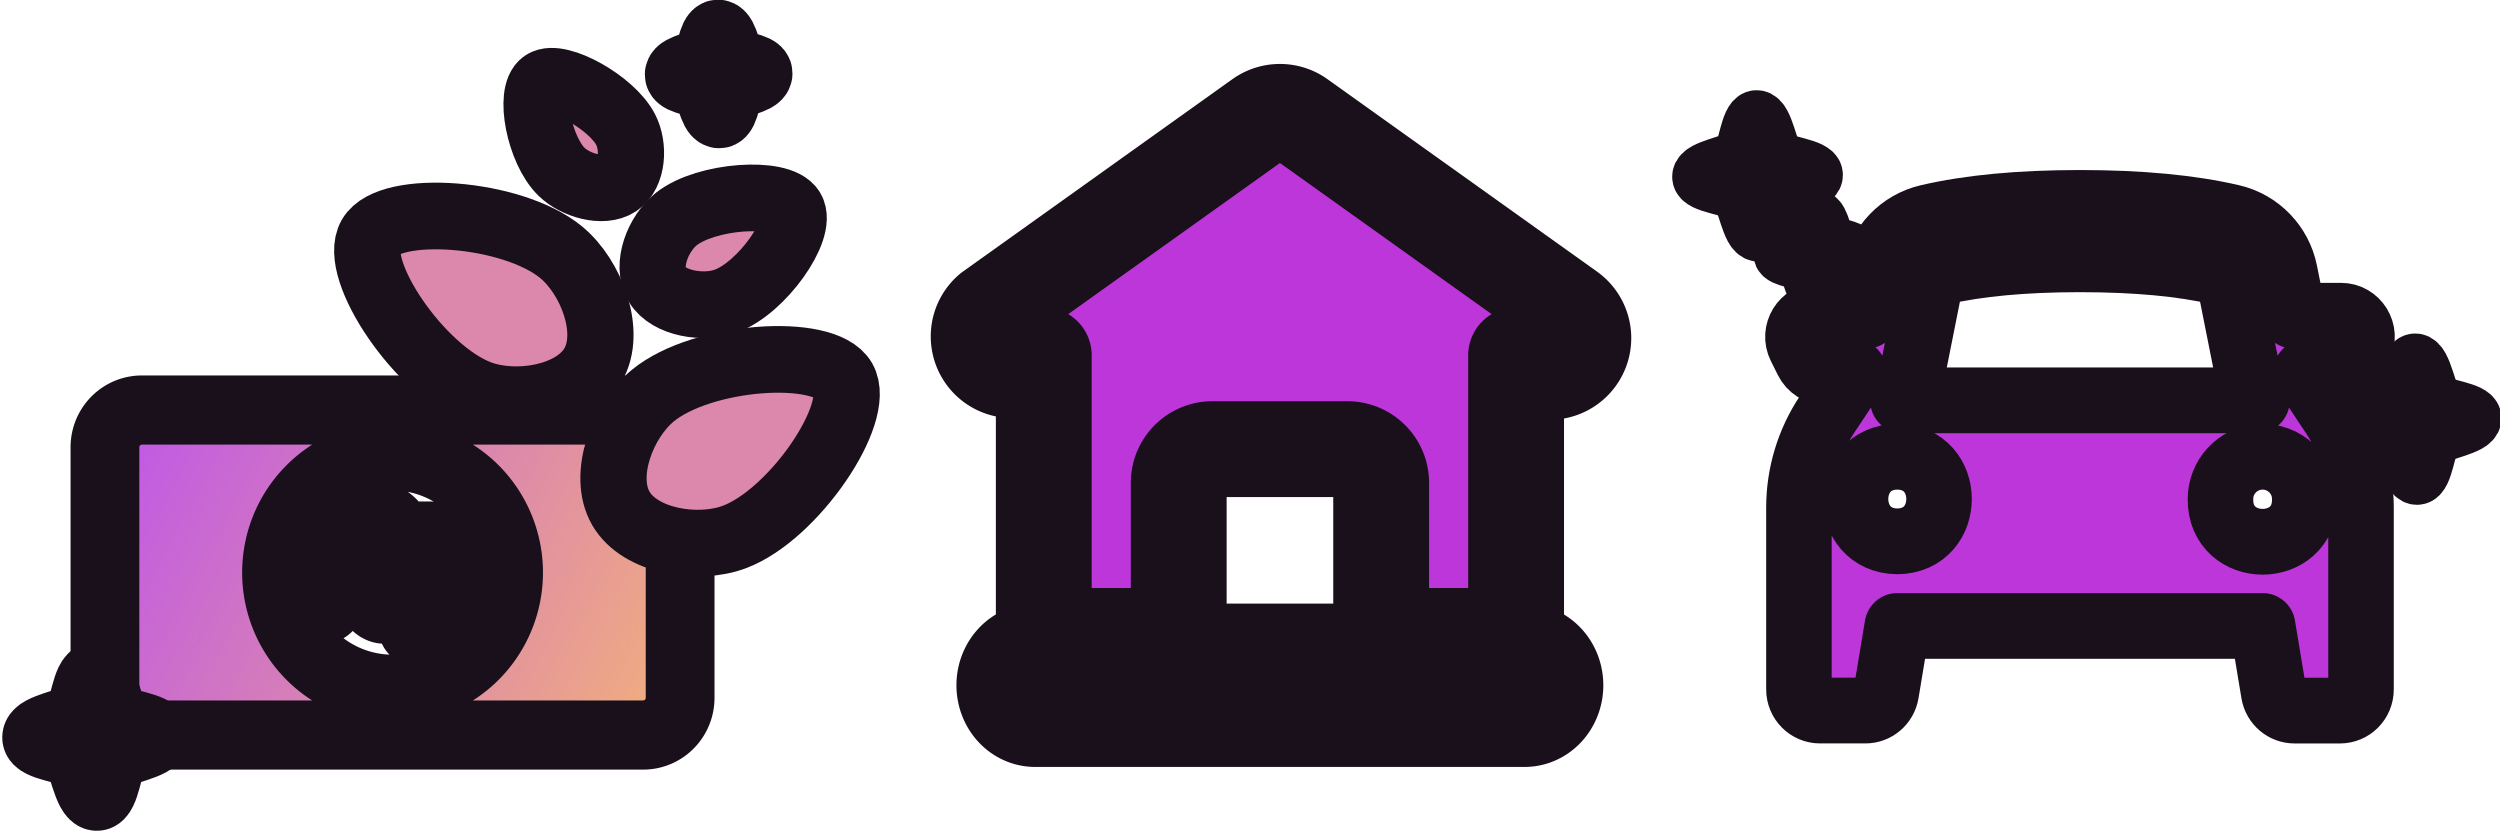 <?xml version="1.0" encoding="UTF-8" standalone="no"?>
<!-- Created with Inkscape (http://www.inkscape.org/) -->

<svg
   width="76.144mm"
   height="25.306mm"
   viewBox="0 0 76.144 25.306"
   version="1.1"
   id="svg1"
   xml:space="preserve"
   xmlns:xlink="http://www.w3.org/1999/xlink"
   xmlns="http://www.w3.org/2000/svg"
   xmlns:svg="http://www.w3.org/2000/svg"><defs
     id="defs1"><linearGradient
       id="linearGradient157"><stop
         style="stop-color:#b444ff;stop-opacity:1;"
         offset="0"
         id="stop157" /><stop
         style="stop-color:#ffc561;stop-opacity:1;"
         offset="1"
         id="stop158" /></linearGradient><linearGradient
       xlink:href="#linearGradient157"
       id="linearGradient83-3"
       x1="118.274"
       y1="-58.327"
       x2="139.298"
       y2="-46.961"
       gradientUnits="userSpaceOnUse"
       gradientTransform="translate(15.98,20.58)" /></defs><style
     type="text/css"
     id="style1">

<![CDATA[
	.st0{fill-rule:evenodd;clip-rule:evenodd;}
]]>

</style><g
     id="g203-6"
     style="display:inline;stroke-width:1.781;stroke-dasharray:none"
     transform="matrix(1.176,0,0,1.183,-157.877,55.453)"><path
       id="rect80-6"
       style="display:inline;fill:url(#linearGradient83-3);fill-rule:evenodd;stroke:#19101b;stroke-width:1.781;stroke-linecap:round;stroke-linejoin:round;stroke-dasharray:none;stroke-opacity:1;paint-order:stroke fill markers"
       d="m 137.926,-36.318 c -0.531,0 -0.959,0.428 -0.959,0.959 v 6.449 c 0,0.531 0.428,0.959 0.959,0.959 h 12.979 c 0.531,0 0.959,-0.428 0.959,-0.959 v -6.449 c 0,-0.531 -0.428,-0.959 -0.959,-0.959 z m 6.49,1.179 a 3.005,3.005 0 0 1 3.005,3.005 3.005,3.005 0 0 1 -3.005,3.005 3.005,3.005 0 0 1 -3.005,-3.005 3.005,3.005 0 0 1 3.005,-3.005 z m -2.123,1.484 c -0.045,0 -0.082,0.016 -0.113,0.048 -0.031,0.032 -0.046,0.07 -0.046,0.115 v 2.137 c 0,0.045 0.017,0.083 0.049,0.115 0.032,0.031 0.07,0.047 0.115,0.047 h 0.322 c 0.045,0 0.083,-0.016 0.114,-0.047 0.032,-0.032 0.048,-0.07 0.048,-0.115 v -0.738 h 0.419 c 0.171,0 0.316,0.094 0.436,0.282 l 0.292,0.456 c 0.027,0.045 0.067,0.083 0.118,0.115 0.053,0.031 0.101,0.047 0.144,0.047 h 0.412 c 0.058,0 0.087,-0.025 0.087,-0.074 0,-0.026 -0.009,-0.055 -0.027,-0.087 l -0.313,-0.496 c -0.075,-0.117 -0.142,-0.205 -0.201,-0.266 -0.058,-0.062 -0.122,-0.105 -0.191,-0.13 0.431,-0.085 0.647,-0.294 0.647,-0.627 0,-0.239 -0.084,-0.429 -0.252,-0.569 -0.167,-0.141 -0.382,-0.211 -0.644,-0.211 z m 0.487,0.486 h 0.732 c 0.118,0 0.221,0.023 0.31,0.07 0.09,0.047 0.136,0.122 0.136,0.225 0,0.103 -0.045,0.178 -0.136,0.225 -0.089,0.047 -0.192,0.07 -0.31,0.07 h -0.732 z m 3.33,0.06 c -0.239,0 -0.449,0.064 -0.63,0.192 v -0.051 c 0,-0.031 -0.01,-0.057 -0.031,-0.076 -0.019,-0.021 -0.044,-0.03 -0.073,-0.03 h -0.331 c -0.03,0 -0.055,0.01 -0.075,0.03 -0.019,0.019 -0.029,0.045 -0.029,0.076 v 2.248 c 0,0.031 0.01,0.056 0.029,0.075 0.021,0.021 0.046,0.031 0.075,0.031 h 0.384 c 0.03,0 0.054,-0.01 0.074,-0.031 0.021,-0.019 0.031,-0.045 0.031,-0.075 v -0.527 c 0.185,0.058 0.351,0.087 0.496,0.087 0.282,0 0.505,-0.084 0.671,-0.251 0.166,-0.167 0.249,-0.408 0.249,-0.721 0,-0.315 -0.08,-0.556 -0.24,-0.724 -0.16,-0.169 -0.36,-0.254 -0.599,-0.254 z m -0.146,0.415 c 0.125,0 0.218,0.045 0.28,0.134 0.063,0.088 0.094,0.23 0.094,0.426 0,0.196 -0.033,0.338 -0.099,0.427 -0.065,0.089 -0.177,0.134 -0.333,0.134 -0.101,0 -0.224,-0.024 -0.372,-0.071 v -0.896 c 0.164,-0.103 0.307,-0.155 0.43,-0.155 z" /><path
       style="display:inline;fill:#c663d9;fill-opacity:1;fill-rule:evenodd;stroke:#19101b;stroke-width:6.364;stroke-linecap:round;stroke-linejoin:round;stroke-dasharray:none;stroke-dashoffset:0;stroke-opacity:1;paint-order:stroke fill markers"
       id="path51-1-1"
       d="m 83.49,21.469 c -0.564,-0.021 -0.853,-2.132 -1.257,-2.526 -0.382,-0.372 -2.459,-0.542 -2.44,-1.075 0.021,-0.564 2.132,-0.853 2.526,-1.257 0.372,-0.382 0.542,-2.459 1.075,-2.44 0.564,0.021 0.853,2.132 1.257,2.526 0.382,0.372 2.459,0.542 2.44,1.075 -0.021,0.564 -2.132,0.853 -2.526,1.257 -0.372,0.382 -0.542,2.459 -1.075,2.44 z"
       transform="matrix(0.28,0,0,0.28,129.498,-49.96)" /><path
       style="display:inline;fill:#df8ea4;fill-opacity:1;fill-rule:evenodd;stroke:#19101b;stroke-width:4.232;stroke-linecap:round;stroke-linejoin:round;stroke-dasharray:none;stroke-dashoffset:0;stroke-opacity:1;paint-order:stroke fill markers"
       id="path112-8"
       d="m 83.49,21.469 c -0.564,-0.021 -0.853,-2.132 -1.257,-2.526 -0.382,-0.372 -2.459,-0.542 -2.44,-1.075 0.021,-0.564 2.132,-0.853 2.526,-1.257 0.372,-0.382 0.542,-2.459 1.075,-2.44 0.564,0.021 0.853,2.132 1.257,2.526 0.382,0.372 2.459,0.542 2.44,1.075 -0.021,0.564 -2.132,0.853 -2.526,1.257 -0.372,0.382 -0.542,2.459 -1.075,2.44 z"
       transform="matrix(0.421,0,0,0.421,101.605,-35.415)" /><path
       id="path219"
       style="fill:#dc88ac;fill-rule:evenodd;stroke:#19101b;stroke-width:1.716;stroke-linecap:round;stroke-linejoin:round;stroke-dasharray:none;paint-order:stroke fill markers"
       d="m 149.61,-37.479 c -0.496,0.853 -1.994,1.091 -2.94,0.738 -1.547,-0.576 -3.32,-3.194 -2.825,-4.047 0.496,-0.853 3.663,-0.635 4.938,0.408 0.78,0.639 1.322,2.047 0.827,2.9 z" /><path
       id="path220"
       style="fill:#dc88ac;fill-rule:evenodd;stroke:#19101b;stroke-width:1.716;stroke-linecap:round;stroke-linejoin:round;stroke-dasharray:none;paint-order:stroke fill markers"
       d="m 151.267,-39.551 c 0.3,0.496 1.206,0.634 1.778,0.429 0.936,-0.335 2.008,-1.856 1.709,-2.352 -0.3,-0.496 -2.216,-0.369 -2.987,0.237 -0.472,0.371 -0.8,1.19 -0.5,1.685 z" /><path
       id="path221"
       style="fill:#dc88ac;fill-rule:evenodd;stroke:#19101b;stroke-width:1.716;stroke-linecap:round;stroke-linejoin:round;stroke-dasharray:none;paint-order:stroke fill markers"
       d="m 150.252,-42.152 c -0.389,0.255 -1.105,0.044 -1.459,-0.299 -0.578,-0.562 -0.856,-2.026 -0.466,-2.281 0.389,-0.255 1.761,0.492 2.126,1.193 0.223,0.429 0.188,1.132 -0.201,1.387 z" /><path
       id="path222"
       style="fill:#dc88ac;fill-rule:evenodd;stroke:#19101b;stroke-width:1.716;stroke-linecap:round;stroke-linejoin:round;stroke-dasharray:none;paint-order:stroke fill markers"
       d="m 150.328,-33.787 c 0.496,0.853 1.994,1.091 2.94,0.738 1.547,-0.576 3.32,-3.194 2.825,-4.047 -0.496,-0.853 -3.663,-0.635 -4.938,0.408 -0.78,0.639 -1.322,2.047 -0.827,2.9 z" /></g><path
     id="primary-7"
     style="display:inline;fill:#bc36d9;fill-opacity:1;stroke:#19101b;stroke-width:2.919;stroke-linecap:round;stroke-linejoin:round;stroke-dasharray:none;stroke-opacity:1;paint-order:stroke fill markers"
     d="m 38.911,3.41 a 1.027,1.028 0 0 0 -0.525,0.188 l -8.219,5.868 a 1.027,1.028 0 0 0 1.192,1.665 l 0.432,-0.308 v 8.545 h 4.11 v -4.661 c 0,-0.568 0.46,-1.027 1.028,-1.027 h 4.11 c 0.567,0 1.028,0.46 1.028,1.027 v 4.661 h 4.11 v -8.545 l 0.432,0.308 a 1.027,1.028 0 0 0 0.596,0.195 1.027,1.028 0 0 0 0.596,-1.86 l -8.219,-5.868 a 1.027,1.028 0 0 0 -0.667,-0.188 z m -7.414,16.434 a 0.936,1.028 0 0 0 0,2.055 h 1.32 4.11 4.11 4.11 1.32 a 0.936,1.028 0 0 0 0,-2.055 z" /><g
     style="display:inline;fill:none;stroke-width:10.28"
     id="g158-1"
     transform="matrix(0.856,0,0,0.859,53.079,2.744)"><path
       d="m 170.522,350.767 c -0.21,0.018 -0.279,0.842 -0.428,0.996 -0.161,0.165 -1.023,0.283 -1.031,0.513 -0.008,0.217 0.84,0.287 0.996,0.439 0.165,0.161 0.283,1.023 0.514,1.031 0.217,0.008 0.287,-0.84 0.439,-0.996 0.161,-0.165 1.022,-0.283 1.031,-0.514 0.008,-0.217 -0.84,-0.287 -0.996,-0.439 -0.165,-0.161 -0.283,-1.022 -0.513,-1.031 -0.003,-1.3e-4 -0.007,-2.9e-4 -0.01,0 z m 1.544,2.572 c -0.129,0.011 -0.172,0.518 -0.264,0.613 -0.099,0.102 -0.629,0.174 -0.635,0.316 -0.005,0.134 0.517,0.176 0.613,0.27 0.102,0.099 0.174,0.629 0.316,0.635 0.134,0.005 0.177,-0.516 0.27,-0.612 0.099,-0.102 0.629,-0.175 0.635,-0.316 0.005,-0.134 -0.517,-0.176 -0.613,-0.27 -0.102,-0.099 -0.174,-0.629 -0.316,-0.635 -0.002,-8e-5 -0.004,-1.8e-4 -0.006,0 z m 15.522,3.711 c -0.21,0.018 -0.279,0.842 -0.428,0.996 -0.161,0.165 -1.023,0.283 -1.031,0.513 -0.008,0.218 0.84,0.287 0.996,0.439 0.165,0.161 0.283,1.023 0.514,1.031 0.218,0.008 0.287,-0.84 0.439,-0.996 0.161,-0.165 1.022,-0.283 1.031,-0.514 0.008,-0.218 -0.84,-0.287 -0.996,-0.439 -0.165,-0.161 -0.283,-1.022 -0.513,-1.031 -0.003,-1.3e-4 -0.007,-2.9e-4 -0.01,0 z"
       style="display:inline;fill:#fcbf68;fill-opacity:1;stroke:#19101b;stroke-width:1.444;stroke-linecap:round;stroke-linejoin:round;stroke-dasharray:none;stroke-opacity:1;paint-order:stroke fill markers"
       id="path1-50-3"
       transform="matrix(1.373,0,0,1.373,-233.642,-480.606)" /><path
       id="path1-5-5"
       style="fill:#bc36d9;fill-opacity:1;stroke:#19101b;stroke-width:2.331;stroke-linecap:round;stroke-linejoin:round;stroke-dasharray:none;stroke-opacity:1;paint-order:stroke fill markers"
       d="m 12,4 c -2.142,0 -3.943,0.17 -5.405,0.51 -0.956,0.222 -1.693,0.982 -1.886,1.944 L 4.399,8 H 2.714 C 2.157,8.001 1.795,8.587 2.044,9.085 L 2.294,9.585 c 0.127,0.254 0.386,0.415 0.67,0.415 h 0.995 c -0.049,0.115 -0.108,0.226 -0.178,0.33 l -0.781,1.17 c -0.652,0.978 -1,2.127 -1,3.303 v 6.447 c 0,0.414 0.336,0.75 0.75,0.75 h 1.614 c 0.367,3.47e-4 0.68,-0.265 0.741,-0.627 L 5.5,19 H 18.5 l 0.395,2.374 c 0.06,0.362 0.373,0.627 0.74,0.627 h 1.615 c 0.415,2.75e-4 0.751,-0.336 0.75,-0.75 v -6.447 c 9e-5,-1.176 -0.348,-2.325 -1,-3.303 l -0.78,-1.17 c -0.07,-0.104 -0.129,-0.215 -0.178,-0.33 h 0.995 c 0.284,-2.541e-4 0.543,-0.161 0.67,-0.415 L 21.957,9.085 C 22.206,8.587 21.844,8 21.287,8 H 19.6 L 19.29,6.454 C 19.097,5.492 18.36,4.732 17.405,4.51 c -1.462,-0.34 -3.264,-0.51 -5.405,-0.51 z m 0,2 c 2,0 3.654,0.156 4.952,0.458 0.191,0.044 0.339,0.196 0.378,0.389 l 0.631,3.157 c 0.069,0.346 0.183,0.681 0.34,0.997 h -12.602 c 0.157,-0.315 0.271,-0.65 0.34,-0.997 L 6.671,6.847 C 6.709,6.654 6.857,6.502 7.048,6.457 c 1.298,-0.3 2.952,-0.457 4.952,-0.457 z m -6.5,7 c 1.981,0.019 1.981,2.981 0,3 -1.981,-0.019 -1.981,-2.981 0,-3 z m 12.897,0.004 c 0.867,-0.059 1.603,0.628 1.602,1.497 0.019,2.019 -3.019,2.019 -3,0 -1.31e-4,-0.789 0.611,-1.443 1.397,-1.497 z" /></g></svg>
